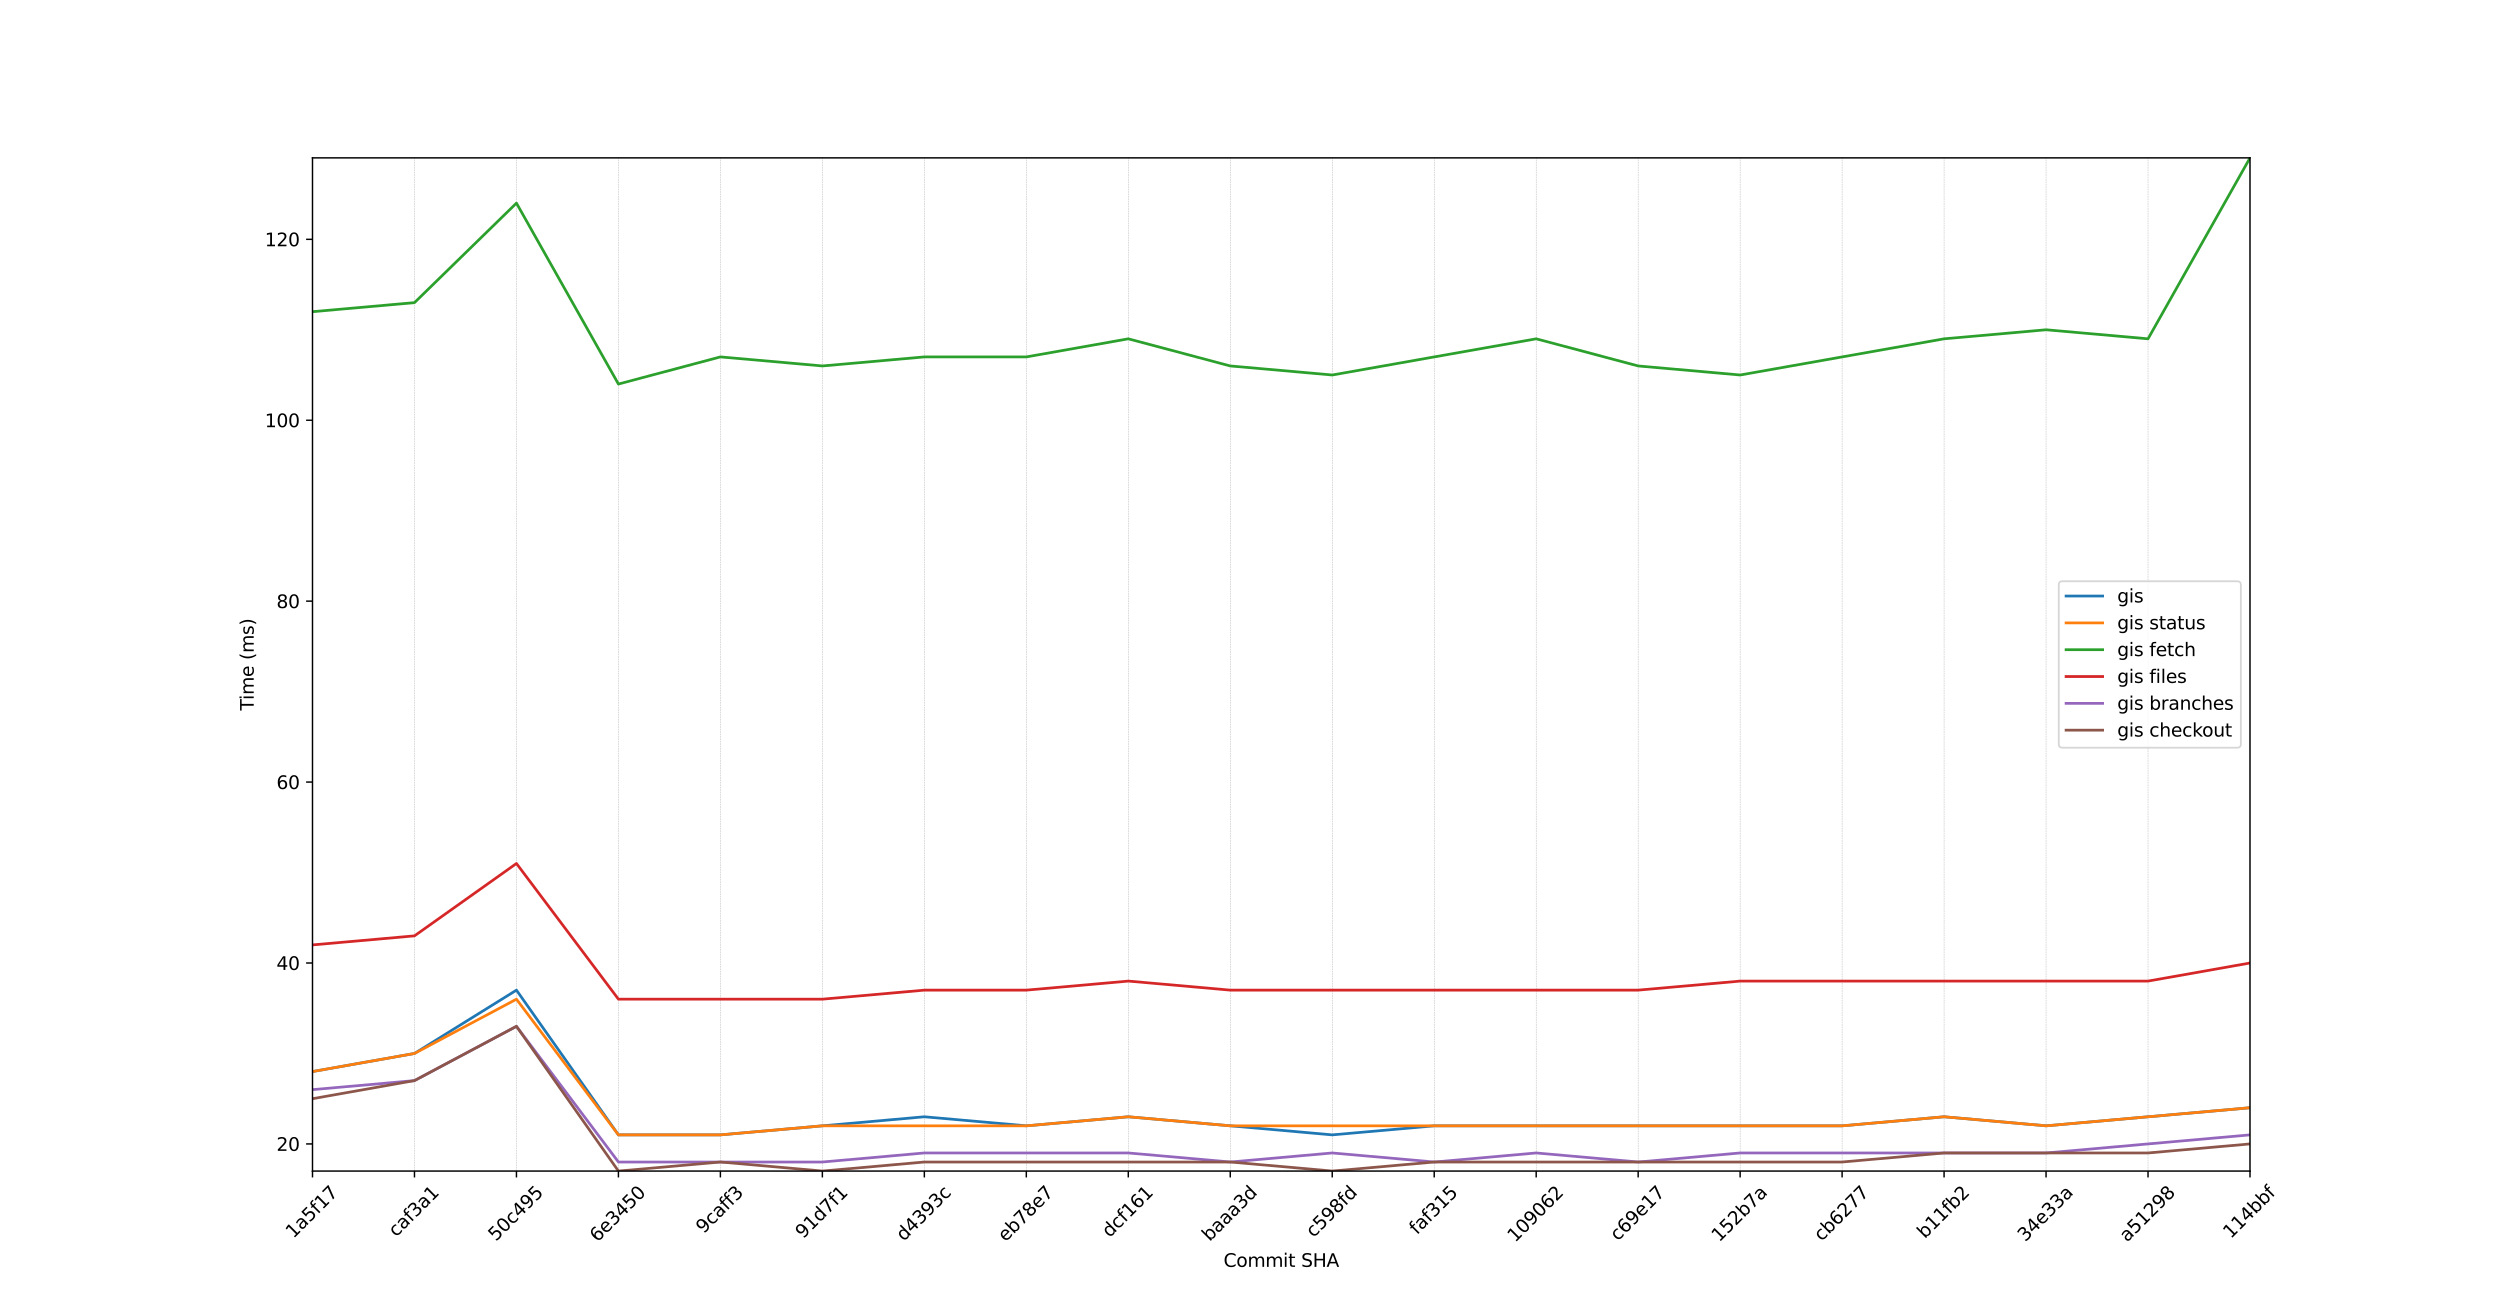<?xml version="1.0" encoding="utf-8" standalone="no"?>
<!DOCTYPE svg PUBLIC "-//W3C//DTD SVG 1.1//EN"
  "http://www.w3.org/Graphics/SVG/1.1/DTD/svg11.dtd">
<svg xmlns:xlink="http://www.w3.org/1999/xlink" width="1368pt" height="720pt" viewBox="0 0 1368 720" xmlns="http://www.w3.org/2000/svg" version="1.1">
 <defs>
  <style type="text/css">*{stroke-linejoin: round; stroke-linecap: butt}</style>
 </defs>
 <g id="figure_1">
  <g id="patch_1">
   <path d="M 0 720 
L 1368 720 
L 1368 0 
L 0 0 
z
" style="fill: #ffffff"/>
  </g>
  <g id="axes_1">
   <g id="patch_2">
    <path d="M 171 640.8 
L 1231.2 640.8 
L 1231.2 86.4 
L 171 86.4 
z
" style="fill: #ffffff"/>
   </g>
   <g id="matplotlib.axis_1">
    <g id="xtick_1">
     <g id="line2d_1">
      <path d="M 171 640.8 
L 171 86.4 
" clip-path="url(#pb5232be879)" style="fill: none; stroke-dasharray: 0.925,0.4; stroke-dashoffset: 0; stroke: #b0b0b0; stroke-width: 0.25"/>
     </g>
     <g id="line2d_2">
      <defs>
       <path id="mfbe24fc8a9" d="M 0 0 
L 0 3.5 
" style="stroke: #000000; stroke-width: 0.8"/>
      </defs>
      <g>
       <use xlink:href="#mfbe24fc8a9" x="171" y="640.8" style="stroke: #000000; stroke-width: 0.8"/>
      </g>
     </g>
     <g id="text_1">
      <!-- 1a5f17 -->
      <g transform="translate(160.542 677.991) rotate(-45) scale(0.1 -0.1)">
       <defs>
        <path id="DejaVuSans-31" d="M 794 531 
L 1825 531 
L 1825 4091 
L 703 3866 
L 703 4441 
L 1819 4666 
L 2450 4666 
L 2450 531 
L 3481 531 
L 3481 0 
L 794 0 
L 794 531 
z
" transform="scale(0.016)"/>
        <path id="DejaVuSans-61" d="M 2194 1759 
Q 1497 1759 1228 1600 
Q 959 1441 959 1056 
Q 959 750 1161 570 
Q 1363 391 1709 391 
Q 2188 391 2477 730 
Q 2766 1069 2766 1631 
L 2766 1759 
L 2194 1759 
z
M 3341 1997 
L 3341 0 
L 2766 0 
L 2766 531 
Q 2569 213 2275 61 
Q 1981 -91 1556 -91 
Q 1019 -91 701 211 
Q 384 513 384 1019 
Q 384 1609 779 1909 
Q 1175 2209 1959 2209 
L 2766 2209 
L 2766 2266 
Q 2766 2663 2505 2880 
Q 2244 3097 1772 3097 
Q 1472 3097 1187 3025 
Q 903 2953 641 2809 
L 641 3341 
Q 956 3463 1253 3523 
Q 1550 3584 1831 3584 
Q 2591 3584 2966 3190 
Q 3341 2797 3341 1997 
z
" transform="scale(0.016)"/>
        <path id="DejaVuSans-35" d="M 691 4666 
L 3169 4666 
L 3169 4134 
L 1269 4134 
L 1269 2991 
Q 1406 3038 1543 3061 
Q 1681 3084 1819 3084 
Q 2600 3084 3056 2656 
Q 3513 2228 3513 1497 
Q 3513 744 3044 326 
Q 2575 -91 1722 -91 
Q 1428 -91 1123 -41 
Q 819 9 494 109 
L 494 744 
Q 775 591 1075 516 
Q 1375 441 1709 441 
Q 2250 441 2565 725 
Q 2881 1009 2881 1497 
Q 2881 1984 2565 2268 
Q 2250 2553 1709 2553 
Q 1456 2553 1204 2497 
Q 953 2441 691 2322 
L 691 4666 
z
" transform="scale(0.016)"/>
        <path id="DejaVuSans-66" d="M 2375 4863 
L 2375 4384 
L 1825 4384 
Q 1516 4384 1395 4259 
Q 1275 4134 1275 3809 
L 1275 3500 
L 2222 3500 
L 2222 3053 
L 1275 3053 
L 1275 0 
L 697 0 
L 697 3053 
L 147 3053 
L 147 3500 
L 697 3500 
L 697 3744 
Q 697 4328 969 4595 
Q 1241 4863 1831 4863 
L 2375 4863 
z
" transform="scale(0.016)"/>
        <path id="DejaVuSans-37" d="M 525 4666 
L 3525 4666 
L 3525 4397 
L 1831 0 
L 1172 0 
L 2766 4134 
L 525 4134 
L 525 4666 
z
" transform="scale(0.016)"/>
       </defs>
       <use xlink:href="#DejaVuSans-31"/>
       <use xlink:href="#DejaVuSans-61" x="63.623"/>
       <use xlink:href="#DejaVuSans-35" x="124.902"/>
       <use xlink:href="#DejaVuSans-66" x="188.525"/>
       <use xlink:href="#DejaVuSans-31" x="223.73"/>
       <use xlink:href="#DejaVuSans-37" x="287.354"/>
      </g>
     </g>
    </g>
    <g id="xtick_2">
     <g id="line2d_3">
      <path d="M 226.8 640.8 
L 226.8 86.4 
" clip-path="url(#pb5232be879)" style="fill: none; stroke-dasharray: 0.925,0.4; stroke-dashoffset: 0; stroke: #b0b0b0; stroke-width: 0.25"/>
     </g>
     <g id="line2d_4">
      <g>
       <use xlink:href="#mfbe24fc8a9" x="226.8" y="640.8" style="stroke: #000000; stroke-width: 0.8"/>
      </g>
     </g>
     <g id="text_2">
      <!-- caf3a1 -->
      <g transform="translate(216.73 677.215) rotate(-45) scale(0.1 -0.1)">
       <defs>
        <path id="DejaVuSans-63" d="M 3122 3366 
L 3122 2828 
Q 2878 2963 2633 3030 
Q 2388 3097 2138 3097 
Q 1578 3097 1268 2742 
Q 959 2388 959 1747 
Q 959 1106 1268 751 
Q 1578 397 2138 397 
Q 2388 397 2633 464 
Q 2878 531 3122 666 
L 3122 134 
Q 2881 22 2623 -34 
Q 2366 -91 2075 -91 
Q 1284 -91 818 406 
Q 353 903 353 1747 
Q 353 2603 823 3093 
Q 1294 3584 2113 3584 
Q 2378 3584 2631 3529 
Q 2884 3475 3122 3366 
z
" transform="scale(0.016)"/>
        <path id="DejaVuSans-33" d="M 2597 2516 
Q 3050 2419 3304 2112 
Q 3559 1806 3559 1356 
Q 3559 666 3084 287 
Q 2609 -91 1734 -91 
Q 1441 -91 1130 -33 
Q 819 25 488 141 
L 488 750 
Q 750 597 1062 519 
Q 1375 441 1716 441 
Q 2309 441 2620 675 
Q 2931 909 2931 1356 
Q 2931 1769 2642 2001 
Q 2353 2234 1838 2234 
L 1294 2234 
L 1294 2753 
L 1863 2753 
Q 2328 2753 2575 2939 
Q 2822 3125 2822 3475 
Q 2822 3834 2567 4026 
Q 2313 4219 1838 4219 
Q 1578 4219 1281 4162 
Q 984 4106 628 3988 
L 628 4550 
Q 988 4650 1302 4700 
Q 1616 4750 1894 4750 
Q 2613 4750 3031 4423 
Q 3450 4097 3450 3541 
Q 3450 3153 3228 2886 
Q 3006 2619 2597 2516 
z
" transform="scale(0.016)"/>
       </defs>
       <use xlink:href="#DejaVuSans-63"/>
       <use xlink:href="#DejaVuSans-61" x="54.98"/>
       <use xlink:href="#DejaVuSans-66" x="116.26"/>
       <use xlink:href="#DejaVuSans-33" x="151.465"/>
       <use xlink:href="#DejaVuSans-61" x="215.088"/>
       <use xlink:href="#DejaVuSans-31" x="276.367"/>
      </g>
     </g>
    </g>
    <g id="xtick_3">
     <g id="line2d_5">
      <path d="M 282.6 640.8 
L 282.6 86.4 
" clip-path="url(#pb5232be879)" style="fill: none; stroke-dasharray: 0.925,0.4; stroke-dashoffset: 0; stroke: #b0b0b0; stroke-width: 0.25"/>
     </g>
     <g id="line2d_6">
      <g>
       <use xlink:href="#mfbe24fc8a9" x="282.6" y="640.8" style="stroke: #000000; stroke-width: 0.8"/>
      </g>
     </g>
     <g id="text_3">
      <!-- 50c495 -->
      <g transform="translate(271.36 679.556) rotate(-45) scale(0.1 -0.1)">
       <defs>
        <path id="DejaVuSans-30" d="M 2034 4250 
Q 1547 4250 1301 3770 
Q 1056 3291 1056 2328 
Q 1056 1369 1301 889 
Q 1547 409 2034 409 
Q 2525 409 2770 889 
Q 3016 1369 3016 2328 
Q 3016 3291 2770 3770 
Q 2525 4250 2034 4250 
z
M 2034 4750 
Q 2819 4750 3233 4129 
Q 3647 3509 3647 2328 
Q 3647 1150 3233 529 
Q 2819 -91 2034 -91 
Q 1250 -91 836 529 
Q 422 1150 422 2328 
Q 422 3509 836 4129 
Q 1250 4750 2034 4750 
z
" transform="scale(0.016)"/>
        <path id="DejaVuSans-34" d="M 2419 4116 
L 825 1625 
L 2419 1625 
L 2419 4116 
z
M 2253 4666 
L 3047 4666 
L 3047 1625 
L 3713 1625 
L 3713 1100 
L 3047 1100 
L 3047 0 
L 2419 0 
L 2419 1100 
L 313 1100 
L 313 1709 
L 2253 4666 
z
" transform="scale(0.016)"/>
        <path id="DejaVuSans-39" d="M 703 97 
L 703 672 
Q 941 559 1184 500 
Q 1428 441 1663 441 
Q 2288 441 2617 861 
Q 2947 1281 2994 2138 
Q 2813 1869 2534 1725 
Q 2256 1581 1919 1581 
Q 1219 1581 811 2004 
Q 403 2428 403 3163 
Q 403 3881 828 4315 
Q 1253 4750 1959 4750 
Q 2769 4750 3195 4129 
Q 3622 3509 3622 2328 
Q 3622 1225 3098 567 
Q 2575 -91 1691 -91 
Q 1453 -91 1209 -44 
Q 966 3 703 97 
z
M 1959 2075 
Q 2384 2075 2632 2365 
Q 2881 2656 2881 3163 
Q 2881 3666 2632 3958 
Q 2384 4250 1959 4250 
Q 1534 4250 1286 3958 
Q 1038 3666 1038 3163 
Q 1038 2656 1286 2365 
Q 1534 2075 1959 2075 
z
" transform="scale(0.016)"/>
       </defs>
       <use xlink:href="#DejaVuSans-35"/>
       <use xlink:href="#DejaVuSans-30" x="63.623"/>
       <use xlink:href="#DejaVuSans-63" x="127.246"/>
       <use xlink:href="#DejaVuSans-34" x="182.227"/>
       <use xlink:href="#DejaVuSans-39" x="245.85"/>
       <use xlink:href="#DejaVuSans-35" x="309.473"/>
      </g>
     </g>
    </g>
    <g id="xtick_4">
     <g id="line2d_7">
      <path d="M 338.4 640.8 
L 338.4 86.4 
" clip-path="url(#pb5232be879)" style="fill: none; stroke-dasharray: 0.925,0.4; stroke-dashoffset: 0; stroke: #b0b0b0; stroke-width: 0.25"/>
     </g>
     <g id="line2d_8">
      <g>
       <use xlink:href="#mfbe24fc8a9" x="338.4" y="640.8" style="stroke: #000000; stroke-width: 0.8"/>
      </g>
     </g>
     <g id="text_4">
      <!-- 6e3450 -->
      <g transform="translate(326.928 680.019) rotate(-45) scale(0.1 -0.1)">
       <defs>
        <path id="DejaVuSans-36" d="M 2113 2584 
Q 1688 2584 1439 2293 
Q 1191 2003 1191 1497 
Q 1191 994 1439 701 
Q 1688 409 2113 409 
Q 2538 409 2786 701 
Q 3034 994 3034 1497 
Q 3034 2003 2786 2293 
Q 2538 2584 2113 2584 
z
M 3366 4563 
L 3366 3988 
Q 3128 4100 2886 4159 
Q 2644 4219 2406 4219 
Q 1781 4219 1451 3797 
Q 1122 3375 1075 2522 
Q 1259 2794 1537 2939 
Q 1816 3084 2150 3084 
Q 2853 3084 3261 2657 
Q 3669 2231 3669 1497 
Q 3669 778 3244 343 
Q 2819 -91 2113 -91 
Q 1303 -91 875 529 
Q 447 1150 447 2328 
Q 447 3434 972 4092 
Q 1497 4750 2381 4750 
Q 2619 4750 2861 4703 
Q 3103 4656 3366 4563 
z
" transform="scale(0.016)"/>
        <path id="DejaVuSans-65" d="M 3597 1894 
L 3597 1613 
L 953 1613 
Q 991 1019 1311 708 
Q 1631 397 2203 397 
Q 2534 397 2845 478 
Q 3156 559 3463 722 
L 3463 178 
Q 3153 47 2828 -22 
Q 2503 -91 2169 -91 
Q 1331 -91 842 396 
Q 353 884 353 1716 
Q 353 2575 817 3079 
Q 1281 3584 2069 3584 
Q 2775 3584 3186 3129 
Q 3597 2675 3597 1894 
z
M 3022 2063 
Q 3016 2534 2758 2815 
Q 2500 3097 2075 3097 
Q 1594 3097 1305 2825 
Q 1016 2553 972 2059 
L 3022 2063 
z
" transform="scale(0.016)"/>
       </defs>
       <use xlink:href="#DejaVuSans-36"/>
       <use xlink:href="#DejaVuSans-65" x="63.623"/>
       <use xlink:href="#DejaVuSans-33" x="125.146"/>
       <use xlink:href="#DejaVuSans-34" x="188.77"/>
       <use xlink:href="#DejaVuSans-35" x="252.393"/>
       <use xlink:href="#DejaVuSans-30" x="316.016"/>
      </g>
     </g>
    </g>
    <g id="xtick_5">
     <g id="line2d_9">
      <path d="M 394.2 640.8 
L 394.2 86.4 
" clip-path="url(#pb5232be879)" style="fill: none; stroke-dasharray: 0.925,0.4; stroke-dashoffset: 0; stroke: #b0b0b0; stroke-width: 0.25"/>
     </g>
     <g id="line2d_10">
      <g>
       <use xlink:href="#mfbe24fc8a9" x="394.2" y="640.8" style="stroke: #000000; stroke-width: 0.8"/>
      </g>
     </g>
     <g id="text_5">
      <!-- 9caff3 -->
      <g transform="translate(385.052 675.371) rotate(-45) scale(0.1 -0.1)">
       <use xlink:href="#DejaVuSans-39"/>
       <use xlink:href="#DejaVuSans-63" x="63.623"/>
       <use xlink:href="#DejaVuSans-61" x="118.604"/>
       <use xlink:href="#DejaVuSans-66" x="179.883"/>
       <use xlink:href="#DejaVuSans-66" x="215.088"/>
       <use xlink:href="#DejaVuSans-33" x="250.293"/>
      </g>
     </g>
    </g>
    <g id="xtick_6">
     <g id="line2d_11">
      <path d="M 450 640.8 
L 450 86.4 
" clip-path="url(#pb5232be879)" style="fill: none; stroke-dasharray: 0.925,0.4; stroke-dashoffset: 0; stroke: #b0b0b0; stroke-width: 0.25"/>
     </g>
     <g id="line2d_12">
      <g>
       <use xlink:href="#mfbe24fc8a9" x="450" y="640.8" style="stroke: #000000; stroke-width: 0.8"/>
      </g>
     </g>
     <g id="text_6">
      <!-- 91d7f1 -->
      <g transform="translate(439.464 678.147) rotate(-45) scale(0.1 -0.1)">
       <defs>
        <path id="DejaVuSans-64" d="M 2906 2969 
L 2906 4863 
L 3481 4863 
L 3481 0 
L 2906 0 
L 2906 525 
Q 2725 213 2448 61 
Q 2172 -91 1784 -91 
Q 1150 -91 751 415 
Q 353 922 353 1747 
Q 353 2572 751 3078 
Q 1150 3584 1784 3584 
Q 2172 3584 2448 3432 
Q 2725 3281 2906 2969 
z
M 947 1747 
Q 947 1113 1208 752 
Q 1469 391 1925 391 
Q 2381 391 2643 752 
Q 2906 1113 2906 1747 
Q 2906 2381 2643 2742 
Q 2381 3103 1925 3103 
Q 1469 3103 1208 2742 
Q 947 2381 947 1747 
z
" transform="scale(0.016)"/>
       </defs>
       <use xlink:href="#DejaVuSans-39"/>
       <use xlink:href="#DejaVuSans-31" x="63.623"/>
       <use xlink:href="#DejaVuSans-64" x="127.246"/>
       <use xlink:href="#DejaVuSans-37" x="190.723"/>
       <use xlink:href="#DejaVuSans-66" x="254.346"/>
       <use xlink:href="#DejaVuSans-31" x="289.551"/>
      </g>
     </g>
    </g>
    <g id="xtick_7">
     <g id="line2d_13">
      <path d="M 505.8 640.8 
L 505.8 86.4 
" clip-path="url(#pb5232be879)" style="fill: none; stroke-dasharray: 0.925,0.4; stroke-dashoffset: 0; stroke: #b0b0b0; stroke-width: 0.25"/>
     </g>
     <g id="line2d_14">
      <g>
       <use xlink:href="#mfbe24fc8a9" x="505.8" y="640.8" style="stroke: #000000; stroke-width: 0.8"/>
      </g>
     </g>
     <g id="text_7">
      <!-- d4393c -->
      <g transform="translate(494.565 679.546) rotate(-45) scale(0.1 -0.1)">
       <use xlink:href="#DejaVuSans-64"/>
       <use xlink:href="#DejaVuSans-34" x="63.477"/>
       <use xlink:href="#DejaVuSans-33" x="127.1"/>
       <use xlink:href="#DejaVuSans-39" x="190.723"/>
       <use xlink:href="#DejaVuSans-33" x="254.346"/>
       <use xlink:href="#DejaVuSans-63" x="317.969"/>
      </g>
     </g>
    </g>
    <g id="xtick_8">
     <g id="line2d_15">
      <path d="M 561.6 640.8 
L 561.6 86.4 
" clip-path="url(#pb5232be879)" style="fill: none; stroke-dasharray: 0.925,0.4; stroke-dashoffset: 0; stroke: #b0b0b0; stroke-width: 0.25"/>
     </g>
     <g id="line2d_16">
      <g>
       <use xlink:href="#mfbe24fc8a9" x="561.6" y="640.8" style="stroke: #000000; stroke-width: 0.8"/>
      </g>
     </g>
     <g id="text_8">
      <!-- eb78e7 -->
      <g transform="translate(550.207 679.861) rotate(-45) scale(0.1 -0.1)">
       <defs>
        <path id="DejaVuSans-62" d="M 3116 1747 
Q 3116 2381 2855 2742 
Q 2594 3103 2138 3103 
Q 1681 3103 1420 2742 
Q 1159 2381 1159 1747 
Q 1159 1113 1420 752 
Q 1681 391 2138 391 
Q 2594 391 2855 752 
Q 3116 1113 3116 1747 
z
M 1159 2969 
Q 1341 3281 1617 3432 
Q 1894 3584 2278 3584 
Q 2916 3584 3314 3078 
Q 3713 2572 3713 1747 
Q 3713 922 3314 415 
Q 2916 -91 2278 -91 
Q 1894 -91 1617 61 
Q 1341 213 1159 525 
L 1159 0 
L 581 0 
L 581 4863 
L 1159 4863 
L 1159 2969 
z
" transform="scale(0.016)"/>
        <path id="DejaVuSans-38" d="M 2034 2216 
Q 1584 2216 1326 1975 
Q 1069 1734 1069 1313 
Q 1069 891 1326 650 
Q 1584 409 2034 409 
Q 2484 409 2743 651 
Q 3003 894 3003 1313 
Q 3003 1734 2745 1975 
Q 2488 2216 2034 2216 
z
M 1403 2484 
Q 997 2584 770 2862 
Q 544 3141 544 3541 
Q 544 4100 942 4425 
Q 1341 4750 2034 4750 
Q 2731 4750 3128 4425 
Q 3525 4100 3525 3541 
Q 3525 3141 3298 2862 
Q 3072 2584 2669 2484 
Q 3125 2378 3379 2068 
Q 3634 1759 3634 1313 
Q 3634 634 3220 271 
Q 2806 -91 2034 -91 
Q 1263 -91 848 271 
Q 434 634 434 1313 
Q 434 1759 690 2068 
Q 947 2378 1403 2484 
z
M 1172 3481 
Q 1172 3119 1398 2916 
Q 1625 2713 2034 2713 
Q 2441 2713 2670 2916 
Q 2900 3119 2900 3481 
Q 2900 3844 2670 4047 
Q 2441 4250 2034 4250 
Q 1625 4250 1398 4047 
Q 1172 3844 1172 3481 
z
" transform="scale(0.016)"/>
       </defs>
       <use xlink:href="#DejaVuSans-65"/>
       <use xlink:href="#DejaVuSans-62" x="61.523"/>
       <use xlink:href="#DejaVuSans-37" x="125"/>
       <use xlink:href="#DejaVuSans-38" x="188.623"/>
       <use xlink:href="#DejaVuSans-65" x="252.246"/>
       <use xlink:href="#DejaVuSans-37" x="313.77"/>
      </g>
     </g>
    </g>
    <g id="xtick_9">
     <g id="line2d_17">
      <path d="M 617.4 640.8 
L 617.4 86.4 
" clip-path="url(#pb5232be879)" style="fill: none; stroke-dasharray: 0.925,0.4; stroke-dashoffset: 0; stroke: #b0b0b0; stroke-width: 0.25"/>
     </g>
     <g id="line2d_18">
      <g>
       <use xlink:href="#mfbe24fc8a9" x="617.4" y="640.8" style="stroke: #000000; stroke-width: 0.8"/>
      </g>
     </g>
     <g id="text_9">
      <!-- dcf161 -->
      <g transform="translate(607.17 677.536) rotate(-45) scale(0.1 -0.1)">
       <use xlink:href="#DejaVuSans-64"/>
       <use xlink:href="#DejaVuSans-63" x="63.477"/>
       <use xlink:href="#DejaVuSans-66" x="118.457"/>
       <use xlink:href="#DejaVuSans-31" x="153.662"/>
       <use xlink:href="#DejaVuSans-36" x="217.285"/>
       <use xlink:href="#DejaVuSans-31" x="280.908"/>
      </g>
     </g>
    </g>
    <g id="xtick_10">
     <g id="line2d_19">
      <path d="M 673.2 640.8 
L 673.2 86.4 
" clip-path="url(#pb5232be879)" style="fill: none; stroke-dasharray: 0.925,0.4; stroke-dashoffset: 0; stroke: #b0b0b0; stroke-width: 0.25"/>
     </g>
     <g id="line2d_20">
      <g>
       <use xlink:href="#mfbe24fc8a9" x="673.2" y="640.8" style="stroke: #000000; stroke-width: 0.8"/>
      </g>
     </g>
     <g id="text_10">
      <!-- baaa3d -->
      <g transform="translate(661.913 679.65) rotate(-45) scale(0.1 -0.1)">
       <use xlink:href="#DejaVuSans-62"/>
       <use xlink:href="#DejaVuSans-61" x="63.477"/>
       <use xlink:href="#DejaVuSans-61" x="124.756"/>
       <use xlink:href="#DejaVuSans-61" x="186.035"/>
       <use xlink:href="#DejaVuSans-33" x="247.314"/>
       <use xlink:href="#DejaVuSans-64" x="310.938"/>
      </g>
     </g>
    </g>
    <g id="xtick_11">
     <g id="line2d_21">
      <path d="M 729 640.8 
L 729 86.4 
" clip-path="url(#pb5232be879)" style="fill: none; stroke-dasharray: 0.925,0.4; stroke-dashoffset: 0; stroke: #b0b0b0; stroke-width: 0.25"/>
     </g>
     <g id="line2d_22">
      <g>
       <use xlink:href="#mfbe24fc8a9" x="729" y="640.8" style="stroke: #000000; stroke-width: 0.8"/>
      </g>
     </g>
     <g id="text_11">
      <!-- c598fd -->
      <g transform="translate(718.77 677.536) rotate(-45) scale(0.1 -0.1)">
       <use xlink:href="#DejaVuSans-63"/>
       <use xlink:href="#DejaVuSans-35" x="54.98"/>
       <use xlink:href="#DejaVuSans-39" x="118.604"/>
       <use xlink:href="#DejaVuSans-38" x="182.227"/>
       <use xlink:href="#DejaVuSans-66" x="245.85"/>
       <use xlink:href="#DejaVuSans-64" x="281.055"/>
      </g>
     </g>
    </g>
    <g id="xtick_12">
     <g id="line2d_23">
      <path d="M 784.8 640.8 
L 784.8 86.4 
" clip-path="url(#pb5232be879)" style="fill: none; stroke-dasharray: 0.925,0.4; stroke-dashoffset: 0; stroke: #b0b0b0; stroke-width: 0.25"/>
     </g>
     <g id="line2d_24">
      <g>
       <use xlink:href="#mfbe24fc8a9" x="784.8" y="640.8" style="stroke: #000000; stroke-width: 0.8"/>
      </g>
     </g>
     <g id="text_12">
      <!-- faf315 -->
      <g transform="translate(775.347 675.982) rotate(-45) scale(0.1 -0.1)">
       <use xlink:href="#DejaVuSans-66"/>
       <use xlink:href="#DejaVuSans-61" x="35.205"/>
       <use xlink:href="#DejaVuSans-66" x="96.484"/>
       <use xlink:href="#DejaVuSans-33" x="131.689"/>
       <use xlink:href="#DejaVuSans-31" x="195.312"/>
       <use xlink:href="#DejaVuSans-35" x="258.936"/>
      </g>
     </g>
    </g>
    <g id="xtick_13">
     <g id="line2d_25">
      <path d="M 840.6 640.8 
L 840.6 86.4 
" clip-path="url(#pb5232be879)" style="fill: none; stroke-dasharray: 0.925,0.4; stroke-dashoffset: 0; stroke: #b0b0b0; stroke-width: 0.25"/>
     </g>
     <g id="line2d_26">
      <g>
       <use xlink:href="#mfbe24fc8a9" x="840.6" y="640.8" style="stroke: #000000; stroke-width: 0.8"/>
      </g>
     </g>
     <g id="text_13">
      <!-- 109062 -->
      <g transform="translate(829.054 680.167) rotate(-45) scale(0.1 -0.1)">
       <defs>
        <path id="DejaVuSans-32" d="M 1228 531 
L 3431 531 
L 3431 0 
L 469 0 
L 469 531 
Q 828 903 1448 1529 
Q 2069 2156 2228 2338 
Q 2531 2678 2651 2914 
Q 2772 3150 2772 3378 
Q 2772 3750 2511 3984 
Q 2250 4219 1831 4219 
Q 1534 4219 1204 4116 
Q 875 4013 500 3803 
L 500 4441 
Q 881 4594 1212 4672 
Q 1544 4750 1819 4750 
Q 2544 4750 2975 4387 
Q 3406 4025 3406 3419 
Q 3406 3131 3298 2873 
Q 3191 2616 2906 2266 
Q 2828 2175 2409 1742 
Q 1991 1309 1228 531 
z
" transform="scale(0.016)"/>
       </defs>
       <use xlink:href="#DejaVuSans-31"/>
       <use xlink:href="#DejaVuSans-30" x="63.623"/>
       <use xlink:href="#DejaVuSans-39" x="127.246"/>
       <use xlink:href="#DejaVuSans-30" x="190.869"/>
       <use xlink:href="#DejaVuSans-36" x="254.492"/>
       <use xlink:href="#DejaVuSans-32" x="318.115"/>
      </g>
     </g>
    </g>
    <g id="xtick_14">
     <g id="line2d_27">
      <path d="M 896.4 640.8 
L 896.4 86.4 
" clip-path="url(#pb5232be879)" style="fill: none; stroke-dasharray: 0.925,0.4; stroke-dashoffset: 0; stroke: #b0b0b0; stroke-width: 0.25"/>
     </g>
     <g id="line2d_28">
      <g>
       <use xlink:href="#mfbe24fc8a9" x="896.4" y="640.8" style="stroke: #000000; stroke-width: 0.8"/>
      </g>
     </g>
     <g id="text_14">
      <!-- c69e17 -->
      <g transform="translate(885.234 679.408) rotate(-45) scale(0.1 -0.1)">
       <use xlink:href="#DejaVuSans-63"/>
       <use xlink:href="#DejaVuSans-36" x="54.98"/>
       <use xlink:href="#DejaVuSans-39" x="118.604"/>
       <use xlink:href="#DejaVuSans-65" x="182.227"/>
       <use xlink:href="#DejaVuSans-31" x="243.75"/>
       <use xlink:href="#DejaVuSans-37" x="307.373"/>
      </g>
     </g>
    </g>
    <g id="xtick_15">
     <g id="line2d_29">
      <path d="M 952.2 640.8 
L 952.2 86.4 
" clip-path="url(#pb5232be879)" style="fill: none; stroke-dasharray: 0.925,0.4; stroke-dashoffset: 0; stroke: #b0b0b0; stroke-width: 0.25"/>
     </g>
     <g id="line2d_30">
      <g>
       <use xlink:href="#mfbe24fc8a9" x="952.2" y="640.8" style="stroke: #000000; stroke-width: 0.8"/>
      </g>
     </g>
     <g id="text_15">
      <!-- 152b7a -->
      <g transform="translate(940.742 679.991) rotate(-45) scale(0.1 -0.1)">
       <use xlink:href="#DejaVuSans-31"/>
       <use xlink:href="#DejaVuSans-35" x="63.623"/>
       <use xlink:href="#DejaVuSans-32" x="127.246"/>
       <use xlink:href="#DejaVuSans-62" x="190.869"/>
       <use xlink:href="#DejaVuSans-37" x="254.346"/>
       <use xlink:href="#DejaVuSans-61" x="317.969"/>
      </g>
     </g>
    </g>
    <g id="xtick_16">
     <g id="line2d_31">
      <path d="M 1008 640.8 
L 1008 86.4 
" clip-path="url(#pb5232be879)" style="fill: none; stroke-dasharray: 0.925,0.4; stroke-dashoffset: 0; stroke: #b0b0b0; stroke-width: 0.25"/>
     </g>
     <g id="line2d_32">
      <g>
       <use xlink:href="#mfbe24fc8a9" x="1008" y="640.8" style="stroke: #000000; stroke-width: 0.8"/>
      </g>
     </g>
     <g id="text_16">
      <!-- cb6277 -->
      <g transform="translate(996.765 679.546) rotate(-45) scale(0.1 -0.1)">
       <use xlink:href="#DejaVuSans-63"/>
       <use xlink:href="#DejaVuSans-62" x="54.98"/>
       <use xlink:href="#DejaVuSans-36" x="118.457"/>
       <use xlink:href="#DejaVuSans-32" x="182.08"/>
       <use xlink:href="#DejaVuSans-37" x="245.703"/>
       <use xlink:href="#DejaVuSans-37" x="309.326"/>
      </g>
     </g>
    </g>
    <g id="xtick_17">
     <g id="line2d_33">
      <path d="M 1063.8 640.8 
L 1063.8 86.4 
" clip-path="url(#pb5232be879)" style="fill: none; stroke-dasharray: 0.925,0.4; stroke-dashoffset: 0; stroke: #b0b0b0; stroke-width: 0.25"/>
     </g>
     <g id="line2d_34">
      <g>
       <use xlink:href="#mfbe24fc8a9" x="1063.8" y="640.8" style="stroke: #000000; stroke-width: 0.8"/>
      </g>
     </g>
     <g id="text_17">
      <!-- b11fb2 -->
      <g transform="translate(1053.269 678.137) rotate(-45) scale(0.1 -0.1)">
       <use xlink:href="#DejaVuSans-62"/>
       <use xlink:href="#DejaVuSans-31" x="63.477"/>
       <use xlink:href="#DejaVuSans-31" x="127.1"/>
       <use xlink:href="#DejaVuSans-66" x="190.723"/>
       <use xlink:href="#DejaVuSans-62" x="225.928"/>
       <use xlink:href="#DejaVuSans-32" x="289.404"/>
      </g>
     </g>
    </g>
    <g id="xtick_18">
     <g id="line2d_35">
      <path d="M 1119.6 640.8 
L 1119.6 86.4 
" clip-path="url(#pb5232be879)" style="fill: none; stroke-dasharray: 0.925,0.4; stroke-dashoffset: 0; stroke: #b0b0b0; stroke-width: 0.25"/>
     </g>
     <g id="line2d_36">
      <g>
       <use xlink:href="#mfbe24fc8a9" x="1119.6" y="640.8" style="stroke: #000000; stroke-width: 0.8"/>
      </g>
     </g>
     <g id="text_18">
      <!-- 34e33a -->
      <g transform="translate(1108.211 679.853) rotate(-45) scale(0.1 -0.1)">
       <use xlink:href="#DejaVuSans-33"/>
       <use xlink:href="#DejaVuSans-34" x="63.623"/>
       <use xlink:href="#DejaVuSans-65" x="127.246"/>
       <use xlink:href="#DejaVuSans-33" x="188.77"/>
       <use xlink:href="#DejaVuSans-33" x="252.393"/>
       <use xlink:href="#DejaVuSans-61" x="316.016"/>
      </g>
     </g>
    </g>
    <g id="xtick_19">
     <g id="line2d_37">
      <path d="M 1175.4 640.8 
L 1175.4 86.4 
" clip-path="url(#pb5232be879)" style="fill: none; stroke-dasharray: 0.925,0.4; stroke-dashoffset: 0; stroke: #b0b0b0; stroke-width: 0.25"/>
     </g>
     <g id="line2d_38">
      <g>
       <use xlink:href="#mfbe24fc8a9" x="1175.4" y="640.8" style="stroke: #000000; stroke-width: 0.8"/>
      </g>
     </g>
     <g id="text_19">
      <!-- a51298 -->
      <g transform="translate(1163.937 680.001) rotate(-45) scale(0.1 -0.1)">
       <use xlink:href="#DejaVuSans-61"/>
       <use xlink:href="#DejaVuSans-35" x="61.279"/>
       <use xlink:href="#DejaVuSans-31" x="124.902"/>
       <use xlink:href="#DejaVuSans-32" x="188.525"/>
       <use xlink:href="#DejaVuSans-39" x="252.148"/>
       <use xlink:href="#DejaVuSans-38" x="315.771"/>
      </g>
     </g>
    </g>
    <g id="xtick_20">
     <g id="line2d_39">
      <path d="M 1231.2 640.8 
L 1231.2 86.4 
" clip-path="url(#pb5232be879)" style="fill: none; stroke-dasharray: 0.925,0.4; stroke-dashoffset: 0; stroke: #b0b0b0; stroke-width: 0.25"/>
     </g>
     <g id="line2d_40">
      <g>
       <use xlink:href="#mfbe24fc8a9" x="1231.2" y="640.8" style="stroke: #000000; stroke-width: 0.8"/>
      </g>
     </g>
     <g id="text_20">
      <!-- 114bbf -->
      <g transform="translate(1220.669 678.137) rotate(-45) scale(0.1 -0.1)">
       <use xlink:href="#DejaVuSans-31"/>
       <use xlink:href="#DejaVuSans-31" x="63.623"/>
       <use xlink:href="#DejaVuSans-34" x="127.246"/>
       <use xlink:href="#DejaVuSans-62" x="190.869"/>
       <use xlink:href="#DejaVuSans-62" x="254.346"/>
       <use xlink:href="#DejaVuSans-66" x="317.822"/>
      </g>
     </g>
    </g>
    <g id="text_21">
     <!-- Commit SHA -->
     <g transform="translate(669.516 693.236) scale(0.1 -0.1)">
      <defs>
       <path id="DejaVuSans-43" d="M 4122 4306 
L 4122 3641 
Q 3803 3938 3442 4084 
Q 3081 4231 2675 4231 
Q 1875 4231 1450 3742 
Q 1025 3253 1025 2328 
Q 1025 1406 1450 917 
Q 1875 428 2675 428 
Q 3081 428 3442 575 
Q 3803 722 4122 1019 
L 4122 359 
Q 3791 134 3420 21 
Q 3050 -91 2638 -91 
Q 1578 -91 968 557 
Q 359 1206 359 2328 
Q 359 3453 968 4101 
Q 1578 4750 2638 4750 
Q 3056 4750 3426 4639 
Q 3797 4528 4122 4306 
z
" transform="scale(0.016)"/>
       <path id="DejaVuSans-6f" d="M 1959 3097 
Q 1497 3097 1228 2736 
Q 959 2375 959 1747 
Q 959 1119 1226 758 
Q 1494 397 1959 397 
Q 2419 397 2687 759 
Q 2956 1122 2956 1747 
Q 2956 2369 2687 2733 
Q 2419 3097 1959 3097 
z
M 1959 3584 
Q 2709 3584 3137 3096 
Q 3566 2609 3566 1747 
Q 3566 888 3137 398 
Q 2709 -91 1959 -91 
Q 1206 -91 779 398 
Q 353 888 353 1747 
Q 353 2609 779 3096 
Q 1206 3584 1959 3584 
z
" transform="scale(0.016)"/>
       <path id="DejaVuSans-6d" d="M 3328 2828 
Q 3544 3216 3844 3400 
Q 4144 3584 4550 3584 
Q 5097 3584 5394 3201 
Q 5691 2819 5691 2113 
L 5691 0 
L 5113 0 
L 5113 2094 
Q 5113 2597 4934 2840 
Q 4756 3084 4391 3084 
Q 3944 3084 3684 2787 
Q 3425 2491 3425 1978 
L 3425 0 
L 2847 0 
L 2847 2094 
Q 2847 2600 2669 2842 
Q 2491 3084 2119 3084 
Q 1678 3084 1418 2786 
Q 1159 2488 1159 1978 
L 1159 0 
L 581 0 
L 581 3500 
L 1159 3500 
L 1159 2956 
Q 1356 3278 1631 3431 
Q 1906 3584 2284 3584 
Q 2666 3584 2933 3390 
Q 3200 3197 3328 2828 
z
" transform="scale(0.016)"/>
       <path id="DejaVuSans-69" d="M 603 3500 
L 1178 3500 
L 1178 0 
L 603 0 
L 603 3500 
z
M 603 4863 
L 1178 4863 
L 1178 4134 
L 603 4134 
L 603 4863 
z
" transform="scale(0.016)"/>
       <path id="DejaVuSans-74" d="M 1172 4494 
L 1172 3500 
L 2356 3500 
L 2356 3053 
L 1172 3053 
L 1172 1153 
Q 1172 725 1289 603 
Q 1406 481 1766 481 
L 2356 481 
L 2356 0 
L 1766 0 
Q 1100 0 847 248 
Q 594 497 594 1153 
L 594 3053 
L 172 3053 
L 172 3500 
L 594 3500 
L 594 4494 
L 1172 4494 
z
" transform="scale(0.016)"/>
       <path id="DejaVuSans-20" transform="scale(0.016)"/>
       <path id="DejaVuSans-53" d="M 3425 4513 
L 3425 3897 
Q 3066 4069 2747 4153 
Q 2428 4238 2131 4238 
Q 1616 4238 1336 4038 
Q 1056 3838 1056 3469 
Q 1056 3159 1242 3001 
Q 1428 2844 1947 2747 
L 2328 2669 
Q 3034 2534 3370 2195 
Q 3706 1856 3706 1288 
Q 3706 609 3251 259 
Q 2797 -91 1919 -91 
Q 1588 -91 1214 -16 
Q 841 59 441 206 
L 441 856 
Q 825 641 1194 531 
Q 1563 422 1919 422 
Q 2459 422 2753 634 
Q 3047 847 3047 1241 
Q 3047 1584 2836 1778 
Q 2625 1972 2144 2069 
L 1759 2144 
Q 1053 2284 737 2584 
Q 422 2884 422 3419 
Q 422 4038 858 4394 
Q 1294 4750 2059 4750 
Q 2388 4750 2728 4690 
Q 3069 4631 3425 4513 
z
" transform="scale(0.016)"/>
       <path id="DejaVuSans-48" d="M 628 4666 
L 1259 4666 
L 1259 2753 
L 3553 2753 
L 3553 4666 
L 4184 4666 
L 4184 0 
L 3553 0 
L 3553 2222 
L 1259 2222 
L 1259 0 
L 628 0 
L 628 4666 
z
" transform="scale(0.016)"/>
       <path id="DejaVuSans-41" d="M 2188 4044 
L 1331 1722 
L 3047 1722 
L 2188 4044 
z
M 1831 4666 
L 2547 4666 
L 4325 0 
L 3669 0 
L 3244 1197 
L 1141 1197 
L 716 0 
L 50 0 
L 1831 4666 
z
" transform="scale(0.016)"/>
      </defs>
      <use xlink:href="#DejaVuSans-43"/>
      <use xlink:href="#DejaVuSans-6f" x="69.824"/>
      <use xlink:href="#DejaVuSans-6d" x="131.006"/>
      <use xlink:href="#DejaVuSans-6d" x="228.418"/>
      <use xlink:href="#DejaVuSans-69" x="325.83"/>
      <use xlink:href="#DejaVuSans-74" x="353.613"/>
      <use xlink:href="#DejaVuSans-20" x="392.822"/>
      <use xlink:href="#DejaVuSans-53" x="424.609"/>
      <use xlink:href="#DejaVuSans-48" x="488.086"/>
      <use xlink:href="#DejaVuSans-41" x="563.281"/>
     </g>
    </g>
   </g>
   <g id="matplotlib.axis_2">
    <g id="ytick_1">
     <g id="line2d_41">
      <defs>
       <path id="mc8e5bceeed" d="M 0 0 
L -3.5 0 
" style="stroke: #000000; stroke-width: 0.8"/>
      </defs>
      <g>
       <use xlink:href="#mc8e5bceeed" x="171" y="625.95" style="stroke: #000000; stroke-width: 0.8"/>
      </g>
     </g>
     <g id="text_22">
      <!-- 20 -->
      <g transform="translate(151.275 629.749) scale(0.1 -0.1)">
       <use xlink:href="#DejaVuSans-32"/>
       <use xlink:href="#DejaVuSans-30" x="63.623"/>
      </g>
     </g>
    </g>
    <g id="ytick_2">
     <g id="line2d_42">
      <g>
       <use xlink:href="#mc8e5bceeed" x="171" y="526.95" style="stroke: #000000; stroke-width: 0.8"/>
      </g>
     </g>
     <g id="text_23">
      <!-- 40 -->
      <g transform="translate(151.275 530.749) scale(0.1 -0.1)">
       <use xlink:href="#DejaVuSans-34"/>
       <use xlink:href="#DejaVuSans-30" x="63.623"/>
      </g>
     </g>
    </g>
    <g id="ytick_3">
     <g id="line2d_43">
      <g>
       <use xlink:href="#mc8e5bceeed" x="171" y="427.95" style="stroke: #000000; stroke-width: 0.8"/>
      </g>
     </g>
     <g id="text_24">
      <!-- 60 -->
      <g transform="translate(151.275 431.749) scale(0.1 -0.1)">
       <use xlink:href="#DejaVuSans-36"/>
       <use xlink:href="#DejaVuSans-30" x="63.623"/>
      </g>
     </g>
    </g>
    <g id="ytick_4">
     <g id="line2d_44">
      <g>
       <use xlink:href="#mc8e5bceeed" x="171" y="328.95" style="stroke: #000000; stroke-width: 0.8"/>
      </g>
     </g>
     <g id="text_25">
      <!-- 80 -->
      <g transform="translate(151.275 332.749) scale(0.1 -0.1)">
       <use xlink:href="#DejaVuSans-38"/>
       <use xlink:href="#DejaVuSans-30" x="63.623"/>
      </g>
     </g>
    </g>
    <g id="ytick_5">
     <g id="line2d_45">
      <g>
       <use xlink:href="#mc8e5bceeed" x="171" y="229.95" style="stroke: #000000; stroke-width: 0.8"/>
      </g>
     </g>
     <g id="text_26">
      <!-- 100 -->
      <g transform="translate(144.912 233.749) scale(0.1 -0.1)">
       <use xlink:href="#DejaVuSans-31"/>
       <use xlink:href="#DejaVuSans-30" x="63.623"/>
       <use xlink:href="#DejaVuSans-30" x="127.246"/>
      </g>
     </g>
    </g>
    <g id="ytick_6">
     <g id="line2d_46">
      <g>
       <use xlink:href="#mc8e5bceeed" x="171" y="130.95" style="stroke: #000000; stroke-width: 0.8"/>
      </g>
     </g>
     <g id="text_27">
      <!-- 120 -->
      <g transform="translate(144.912 134.749) scale(0.1 -0.1)">
       <use xlink:href="#DejaVuSans-31"/>
       <use xlink:href="#DejaVuSans-32" x="63.623"/>
       <use xlink:href="#DejaVuSans-30" x="127.246"/>
      </g>
     </g>
    </g>
    <g id="text_28">
     <!-- Time (ms) -->
     <g transform="translate(138.833 388.799) rotate(-90) scale(0.1 -0.1)">
      <defs>
       <path id="DejaVuSans-54" d="M -19 4666 
L 3928 4666 
L 3928 4134 
L 2272 4134 
L 2272 0 
L 1638 0 
L 1638 4134 
L -19 4134 
L -19 4666 
z
" transform="scale(0.016)"/>
       <path id="DejaVuSans-28" d="M 1984 4856 
Q 1566 4138 1362 3434 
Q 1159 2731 1159 2009 
Q 1159 1288 1364 580 
Q 1569 -128 1984 -844 
L 1484 -844 
Q 1016 -109 783 600 
Q 550 1309 550 2009 
Q 550 2706 781 3412 
Q 1013 4119 1484 4856 
L 1984 4856 
z
" transform="scale(0.016)"/>
       <path id="DejaVuSans-73" d="M 2834 3397 
L 2834 2853 
Q 2591 2978 2328 3040 
Q 2066 3103 1784 3103 
Q 1356 3103 1142 2972 
Q 928 2841 928 2578 
Q 928 2378 1081 2264 
Q 1234 2150 1697 2047 
L 1894 2003 
Q 2506 1872 2764 1633 
Q 3022 1394 3022 966 
Q 3022 478 2636 193 
Q 2250 -91 1575 -91 
Q 1294 -91 989 -36 
Q 684 19 347 128 
L 347 722 
Q 666 556 975 473 
Q 1284 391 1588 391 
Q 1994 391 2212 530 
Q 2431 669 2431 922 
Q 2431 1156 2273 1281 
Q 2116 1406 1581 1522 
L 1381 1569 
Q 847 1681 609 1914 
Q 372 2147 372 2553 
Q 372 3047 722 3315 
Q 1072 3584 1716 3584 
Q 2034 3584 2315 3537 
Q 2597 3491 2834 3397 
z
" transform="scale(0.016)"/>
       <path id="DejaVuSans-29" d="M 513 4856 
L 1013 4856 
Q 1481 4119 1714 3412 
Q 1947 2706 1947 2009 
Q 1947 1309 1714 600 
Q 1481 -109 1013 -844 
L 513 -844 
Q 928 -128 1133 580 
Q 1338 1288 1338 2009 
Q 1338 2731 1133 3434 
Q 928 4138 513 4856 
z
" transform="scale(0.016)"/>
      </defs>
      <use xlink:href="#DejaVuSans-54"/>
      <use xlink:href="#DejaVuSans-69" x="57.959"/>
      <use xlink:href="#DejaVuSans-6d" x="85.742"/>
      <use xlink:href="#DejaVuSans-65" x="183.154"/>
      <use xlink:href="#DejaVuSans-20" x="244.678"/>
      <use xlink:href="#DejaVuSans-28" x="276.465"/>
      <use xlink:href="#DejaVuSans-6d" x="315.479"/>
      <use xlink:href="#DejaVuSans-73" x="412.891"/>
      <use xlink:href="#DejaVuSans-29" x="464.99"/>
     </g>
    </g>
   </g>
   <g id="line2d_47">
    <path d="M 171 586.35 
L 226.8 576.45 
L 282.6 541.8 
L 338.4 621 
L 394.2 621 
L 450 616.05 
L 505.8 611.1 
L 561.6 616.05 
L 617.4 611.1 
L 673.2 616.05 
L 729 621 
L 784.8 616.05 
L 840.6 616.05 
L 896.4 616.05 
L 952.2 616.05 
L 1008 616.05 
L 1063.8 611.1 
L 1119.6 616.05 
L 1175.4 611.1 
L 1231.2 606.15 
" clip-path="url(#pb5232be879)" style="fill: none; stroke: #1f77b4; stroke-width: 1.5; stroke-linecap: square"/>
   </g>
   <g id="line2d_48">
    <path d="M 171 586.35 
L 226.8 576.45 
L 282.6 546.75 
L 338.4 621 
L 394.2 621 
L 450 616.05 
L 505.8 616.05 
L 561.6 616.05 
L 617.4 611.1 
L 673.2 616.05 
L 729 616.05 
L 784.8 616.05 
L 840.6 616.05 
L 896.4 616.05 
L 952.2 616.05 
L 1008 616.05 
L 1063.8 611.1 
L 1119.6 616.05 
L 1175.4 611.1 
L 1231.2 606.15 
" clip-path="url(#pb5232be879)" style="fill: none; stroke: #ff7f0e; stroke-width: 1.5; stroke-linecap: square"/>
   </g>
   <g id="line2d_49">
    <path d="M 171 170.55 
L 226.8 165.6 
L 282.6 111.15 
L 338.4 210.15 
L 394.2 195.3 
L 450 200.25 
L 505.8 195.3 
L 561.6 195.3 
L 617.4 185.4 
L 673.2 200.25 
L 729 205.2 
L 784.8 195.3 
L 840.6 185.4 
L 896.4 200.25 
L 952.2 205.2 
L 1008 195.3 
L 1063.8 185.4 
L 1119.6 180.45 
L 1175.4 185.4 
L 1231.2 86.4 
" clip-path="url(#pb5232be879)" style="fill: none; stroke: #2ca02c; stroke-width: 1.5; stroke-linecap: square"/>
   </g>
   <g id="line2d_50">
    <path d="M 171 517.05 
L 226.8 512.1 
L 282.6 472.5 
L 338.4 546.75 
L 394.2 546.75 
L 450 546.75 
L 505.8 541.8 
L 561.6 541.8 
L 617.4 536.85 
L 673.2 541.8 
L 729 541.8 
L 784.8 541.8 
L 840.6 541.8 
L 896.4 541.8 
L 952.2 536.85 
L 1008 536.85 
L 1063.8 536.85 
L 1119.6 536.85 
L 1175.4 536.85 
L 1231.2 526.95 
" clip-path="url(#pb5232be879)" style="fill: none; stroke: #d62728; stroke-width: 1.5; stroke-linecap: square"/>
   </g>
   <g id="line2d_51">
    <path d="M 171 596.25 
L 226.8 591.3 
L 282.6 561.6 
L 338.4 635.85 
L 394.2 635.85 
L 450 635.85 
L 505.8 630.9 
L 561.6 630.9 
L 617.4 630.9 
L 673.2 635.85 
L 729 630.9 
L 784.8 635.85 
L 840.6 630.9 
L 896.4 635.85 
L 952.2 630.9 
L 1008 630.9 
L 1063.8 630.9 
L 1119.6 630.9 
L 1175.4 625.95 
L 1231.2 621 
" clip-path="url(#pb5232be879)" style="fill: none; stroke: #9467bd; stroke-width: 1.5; stroke-linecap: square"/>
   </g>
   <g id="line2d_52">
    <path d="M 171 601.2 
L 226.8 591.3 
L 282.6 561.6 
L 338.4 640.8 
L 394.2 635.85 
L 450 640.8 
L 505.8 635.85 
L 561.6 635.85 
L 617.4 635.85 
L 673.2 635.85 
L 729 640.8 
L 784.8 635.85 
L 840.6 635.85 
L 896.4 635.85 
L 952.2 635.85 
L 1008 635.85 
L 1063.8 630.9 
L 1119.6 630.9 
L 1175.4 630.9 
L 1231.2 625.95 
" clip-path="url(#pb5232be879)" style="fill: none; stroke: #8c564b; stroke-width: 1.5; stroke-linecap: square"/>
   </g>
   <g id="patch_3">
    <path d="M 171 640.8 
L 171 86.4 
" style="fill: none; stroke: #000000; stroke-width: 0.8; stroke-linejoin: miter; stroke-linecap: square"/>
   </g>
   <g id="patch_4">
    <path d="M 1231.2 640.8 
L 1231.2 86.4 
" style="fill: none; stroke: #000000; stroke-width: 0.8; stroke-linejoin: miter; stroke-linecap: square"/>
   </g>
   <g id="patch_5">
    <path d="M 171 640.8 
L 1231.2 640.8 
" style="fill: none; stroke: #000000; stroke-width: 0.8; stroke-linejoin: miter; stroke-linecap: square"/>
   </g>
   <g id="patch_6">
    <path d="M 171 86.4 
L 1231.2 86.4 
" style="fill: none; stroke: #000000; stroke-width: 0.8; stroke-linejoin: miter; stroke-linecap: square"/>
   </g>
   <g id="legend_1">
    <g id="patch_7">
     <path d="M 1128.562 409.134 
L 1224.2 409.134 
Q 1226.2 409.134 1226.2 407.134 
L 1226.2 320.066 
Q 1226.2 318.066 1224.2 318.066 
L 1128.562 318.066 
Q 1126.562 318.066 1126.562 320.066 
L 1126.562 407.134 
Q 1126.562 409.134 1128.562 409.134 
z
" style="fill: #ffffff; opacity: 0.8; stroke: #cccccc; stroke-linejoin: miter"/>
    </g>
    <g id="line2d_53">
     <path d="M 1130.562 326.164 
L 1140.562 326.164 
L 1150.562 326.164 
" style="fill: none; stroke: #1f77b4; stroke-width: 1.5; stroke-linecap: square"/>
    </g>
    <g id="text_29">
     <!-- gis -->
     <g transform="translate(1158.562 329.664) scale(0.1 -0.1)">
      <defs>
       <path id="DejaVuSans-67" d="M 2906 1791 
Q 2906 2416 2648 2759 
Q 2391 3103 1925 3103 
Q 1463 3103 1205 2759 
Q 947 2416 947 1791 
Q 947 1169 1205 825 
Q 1463 481 1925 481 
Q 2391 481 2648 825 
Q 2906 1169 2906 1791 
z
M 3481 434 
Q 3481 -459 3084 -895 
Q 2688 -1331 1869 -1331 
Q 1566 -1331 1297 -1286 
Q 1028 -1241 775 -1147 
L 775 -588 
Q 1028 -725 1275 -790 
Q 1522 -856 1778 -856 
Q 2344 -856 2625 -561 
Q 2906 -266 2906 331 
L 2906 616 
Q 2728 306 2450 153 
Q 2172 0 1784 0 
Q 1141 0 747 490 
Q 353 981 353 1791 
Q 353 2603 747 3093 
Q 1141 3584 1784 3584 
Q 2172 3584 2450 3431 
Q 2728 3278 2906 2969 
L 2906 3500 
L 3481 3500 
L 3481 434 
z
" transform="scale(0.016)"/>
      </defs>
      <use xlink:href="#DejaVuSans-67"/>
      <use xlink:href="#DejaVuSans-69" x="63.477"/>
      <use xlink:href="#DejaVuSans-73" x="91.26"/>
     </g>
    </g>
    <g id="line2d_54">
     <path d="M 1130.562 340.842 
L 1140.562 340.842 
L 1150.562 340.842 
" style="fill: none; stroke: #ff7f0e; stroke-width: 1.5; stroke-linecap: square"/>
    </g>
    <g id="text_30">
     <!-- gis status -->
     <g transform="translate(1158.562 344.342) scale(0.1 -0.1)">
      <defs>
       <path id="DejaVuSans-75" d="M 544 1381 
L 544 3500 
L 1119 3500 
L 1119 1403 
Q 1119 906 1312 657 
Q 1506 409 1894 409 
Q 2359 409 2629 706 
Q 2900 1003 2900 1516 
L 2900 3500 
L 3475 3500 
L 3475 0 
L 2900 0 
L 2900 538 
Q 2691 219 2414 64 
Q 2138 -91 1772 -91 
Q 1169 -91 856 284 
Q 544 659 544 1381 
z
M 1991 3584 
L 1991 3584 
z
" transform="scale(0.016)"/>
      </defs>
      <use xlink:href="#DejaVuSans-67"/>
      <use xlink:href="#DejaVuSans-69" x="63.477"/>
      <use xlink:href="#DejaVuSans-73" x="91.26"/>
      <use xlink:href="#DejaVuSans-20" x="143.359"/>
      <use xlink:href="#DejaVuSans-73" x="175.146"/>
      <use xlink:href="#DejaVuSans-74" x="227.246"/>
      <use xlink:href="#DejaVuSans-61" x="266.455"/>
      <use xlink:href="#DejaVuSans-74" x="327.734"/>
      <use xlink:href="#DejaVuSans-75" x="366.943"/>
      <use xlink:href="#DejaVuSans-73" x="430.322"/>
     </g>
    </g>
    <g id="line2d_55">
     <path d="M 1130.562 355.52 
L 1140.562 355.52 
L 1150.562 355.52 
" style="fill: none; stroke: #2ca02c; stroke-width: 1.5; stroke-linecap: square"/>
    </g>
    <g id="text_31">
     <!-- gis fetch -->
     <g transform="translate(1158.562 359.02) scale(0.1 -0.1)">
      <defs>
       <path id="DejaVuSans-68" d="M 3513 2113 
L 3513 0 
L 2938 0 
L 2938 2094 
Q 2938 2591 2744 2837 
Q 2550 3084 2163 3084 
Q 1697 3084 1428 2787 
Q 1159 2491 1159 1978 
L 1159 0 
L 581 0 
L 581 4863 
L 1159 4863 
L 1159 2956 
Q 1366 3272 1645 3428 
Q 1925 3584 2291 3584 
Q 2894 3584 3203 3211 
Q 3513 2838 3513 2113 
z
" transform="scale(0.016)"/>
      </defs>
      <use xlink:href="#DejaVuSans-67"/>
      <use xlink:href="#DejaVuSans-69" x="63.477"/>
      <use xlink:href="#DejaVuSans-73" x="91.26"/>
      <use xlink:href="#DejaVuSans-20" x="143.359"/>
      <use xlink:href="#DejaVuSans-66" x="175.146"/>
      <use xlink:href="#DejaVuSans-65" x="210.352"/>
      <use xlink:href="#DejaVuSans-74" x="271.875"/>
      <use xlink:href="#DejaVuSans-63" x="311.084"/>
      <use xlink:href="#DejaVuSans-68" x="366.064"/>
     </g>
    </g>
    <g id="line2d_56">
     <path d="M 1130.562 370.198 
L 1140.562 370.198 
L 1150.562 370.198 
" style="fill: none; stroke: #d62728; stroke-width: 1.5; stroke-linecap: square"/>
    </g>
    <g id="text_32">
     <!-- gis files -->
     <g transform="translate(1158.562 373.698) scale(0.1 -0.1)">
      <defs>
       <path id="DejaVuSans-6c" d="M 603 4863 
L 1178 4863 
L 1178 0 
L 603 0 
L 603 4863 
z
" transform="scale(0.016)"/>
      </defs>
      <use xlink:href="#DejaVuSans-67"/>
      <use xlink:href="#DejaVuSans-69" x="63.477"/>
      <use xlink:href="#DejaVuSans-73" x="91.26"/>
      <use xlink:href="#DejaVuSans-20" x="143.359"/>
      <use xlink:href="#DejaVuSans-66" x="175.146"/>
      <use xlink:href="#DejaVuSans-69" x="210.352"/>
      <use xlink:href="#DejaVuSans-6c" x="238.135"/>
      <use xlink:href="#DejaVuSans-65" x="265.918"/>
      <use xlink:href="#DejaVuSans-73" x="327.441"/>
     </g>
    </g>
    <g id="line2d_57">
     <path d="M 1130.562 384.877 
L 1140.562 384.877 
L 1150.562 384.877 
" style="fill: none; stroke: #9467bd; stroke-width: 1.5; stroke-linecap: square"/>
    </g>
    <g id="text_33">
     <!-- gis branches -->
     <g transform="translate(1158.562 388.377) scale(0.1 -0.1)">
      <defs>
       <path id="DejaVuSans-72" d="M 2631 2963 
Q 2534 3019 2420 3045 
Q 2306 3072 2169 3072 
Q 1681 3072 1420 2755 
Q 1159 2438 1159 1844 
L 1159 0 
L 581 0 
L 581 3500 
L 1159 3500 
L 1159 2956 
Q 1341 3275 1631 3429 
Q 1922 3584 2338 3584 
Q 2397 3584 2469 3576 
Q 2541 3569 2628 3553 
L 2631 2963 
z
" transform="scale(0.016)"/>
       <path id="DejaVuSans-6e" d="M 3513 2113 
L 3513 0 
L 2938 0 
L 2938 2094 
Q 2938 2591 2744 2837 
Q 2550 3084 2163 3084 
Q 1697 3084 1428 2787 
Q 1159 2491 1159 1978 
L 1159 0 
L 581 0 
L 581 3500 
L 1159 3500 
L 1159 2956 
Q 1366 3272 1645 3428 
Q 1925 3584 2291 3584 
Q 2894 3584 3203 3211 
Q 3513 2838 3513 2113 
z
" transform="scale(0.016)"/>
      </defs>
      <use xlink:href="#DejaVuSans-67"/>
      <use xlink:href="#DejaVuSans-69" x="63.477"/>
      <use xlink:href="#DejaVuSans-73" x="91.26"/>
      <use xlink:href="#DejaVuSans-20" x="143.359"/>
      <use xlink:href="#DejaVuSans-62" x="175.146"/>
      <use xlink:href="#DejaVuSans-72" x="238.623"/>
      <use xlink:href="#DejaVuSans-61" x="279.736"/>
      <use xlink:href="#DejaVuSans-6e" x="341.016"/>
      <use xlink:href="#DejaVuSans-63" x="404.395"/>
      <use xlink:href="#DejaVuSans-68" x="459.375"/>
      <use xlink:href="#DejaVuSans-65" x="522.754"/>
      <use xlink:href="#DejaVuSans-73" x="584.277"/>
     </g>
    </g>
    <g id="line2d_58">
     <path d="M 1130.562 399.555 
L 1140.562 399.555 
L 1150.562 399.555 
" style="fill: none; stroke: #8c564b; stroke-width: 1.5; stroke-linecap: square"/>
    </g>
    <g id="text_34">
     <!-- gis checkout -->
     <g transform="translate(1158.562 403.055) scale(0.1 -0.1)">
      <defs>
       <path id="DejaVuSans-6b" d="M 581 4863 
L 1159 4863 
L 1159 1991 
L 2875 3500 
L 3609 3500 
L 1753 1863 
L 3688 0 
L 2938 0 
L 1159 1709 
L 1159 0 
L 581 0 
L 581 4863 
z
" transform="scale(0.016)"/>
      </defs>
      <use xlink:href="#DejaVuSans-67"/>
      <use xlink:href="#DejaVuSans-69" x="63.477"/>
      <use xlink:href="#DejaVuSans-73" x="91.26"/>
      <use xlink:href="#DejaVuSans-20" x="143.359"/>
      <use xlink:href="#DejaVuSans-63" x="175.146"/>
      <use xlink:href="#DejaVuSans-68" x="230.127"/>
      <use xlink:href="#DejaVuSans-65" x="293.506"/>
      <use xlink:href="#DejaVuSans-63" x="355.029"/>
      <use xlink:href="#DejaVuSans-6b" x="410.01"/>
      <use xlink:href="#DejaVuSans-6f" x="464.295"/>
      <use xlink:href="#DejaVuSans-75" x="525.477"/>
      <use xlink:href="#DejaVuSans-74" x="588.855"/>
     </g>
    </g>
   </g>
  </g>
 </g>
 <defs>
  <clipPath id="pb5232be879">
   <rect x="171" y="86.4" width="1060.2" height="554.4"/>
  </clipPath>
 </defs>
</svg>
